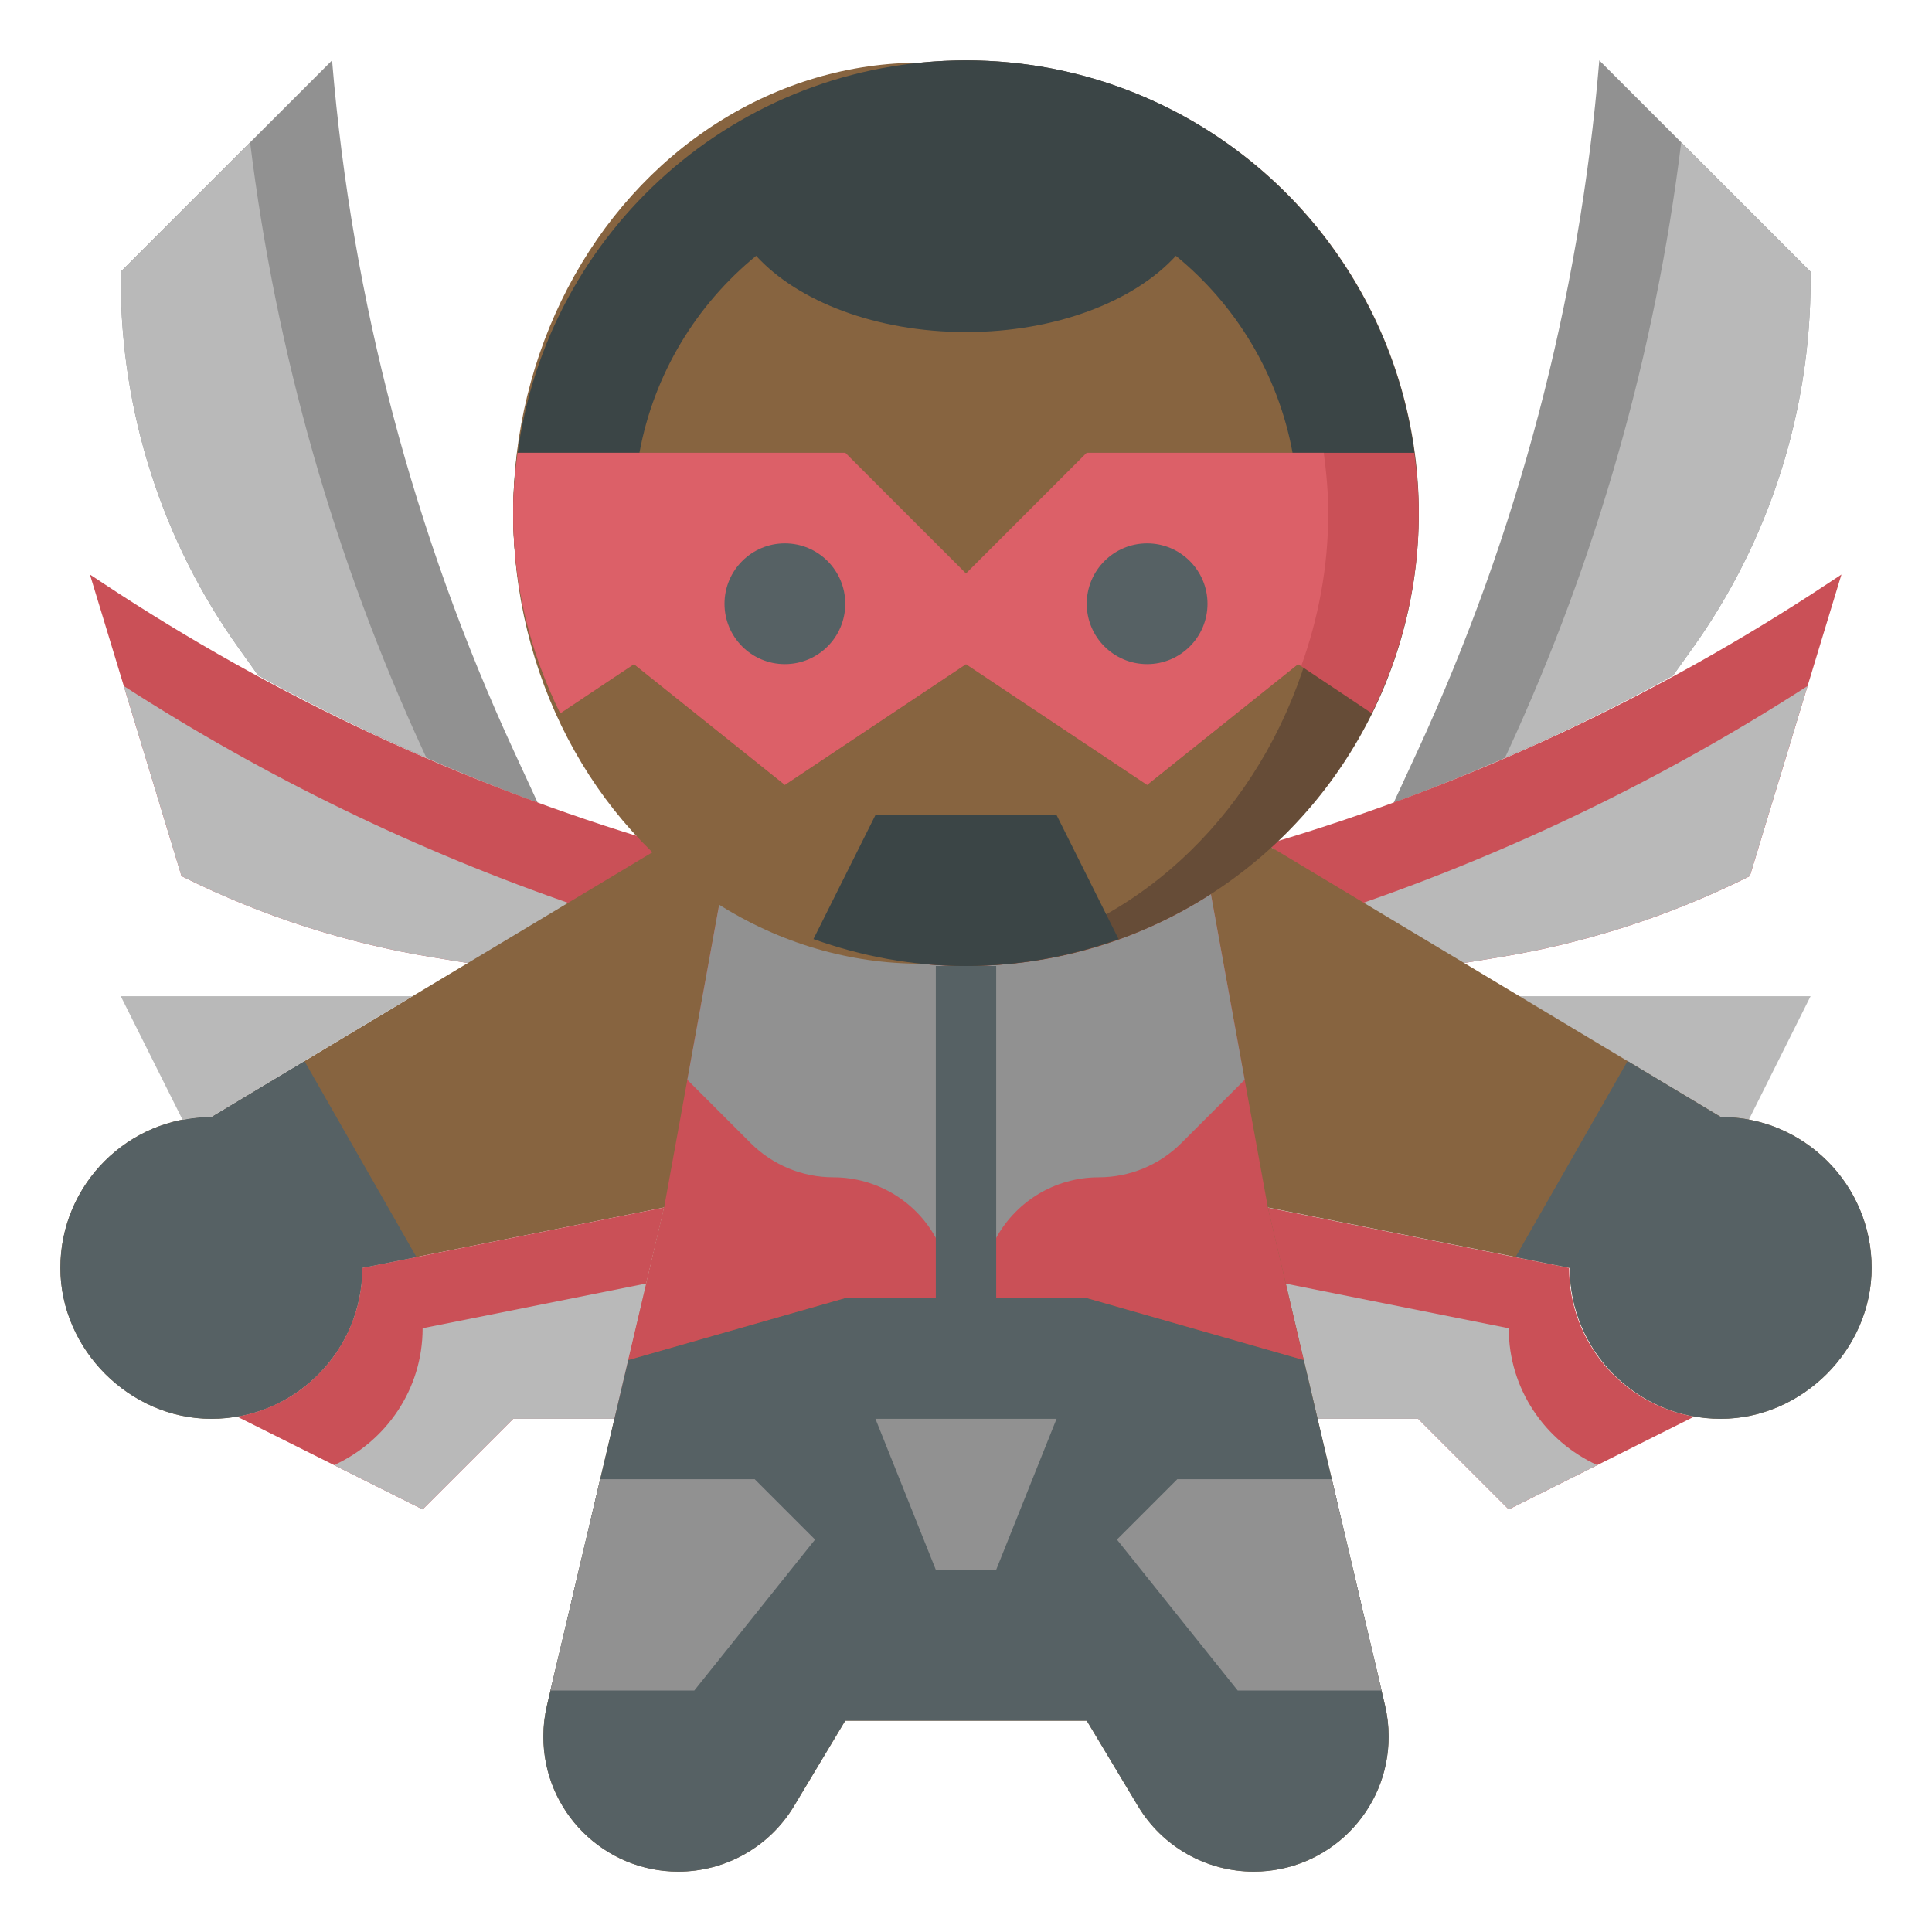 <?xml version="1.0" encoding="iso-8859-1"?>
<!-- Generator: Adobe Illustrator 22.1.0, SVG Export Plug-In . SVG Version: 6.00 Build 0)  -->
<svg xmlns="http://www.w3.org/2000/svg" xmlns:xlink="http://www.w3.org/1999/xlink" version="1.1" id="Layer_3" x="0px" y="0px" viewBox="0 0 64 64" style="enable-background:new 0 0 64 64;" xml:space="preserve" width="512" height="512">
<g>
	<path style="fill:#919191;" d="M46.951,24.893c3.326-7.206,5.365-14.939,6.024-22.849L52.978,2l7,7v0.27   c0,4.377-1.368,8.644-3.912,12.206l-0.644,0.902c-2.977,1.631-6.071,3.04-9.257,4.216L46.951,24.893z"/>
	<path style="fill:#B9B9B9;" d="M49.951,24.893c2.951-6.393,4.882-13.201,5.742-20.178L59.978,9v0.27   c0,4.377-1.368,8.644-3.912,12.206l-0.644,0.902c-1.812,0.993-3.673,1.893-5.566,2.719L49.951,24.893z"/>
	<path style="fill:#CA5057;" d="M41.97,27.968l0.128-0.038c6.551-1.941,12.778-4.845,18.476-8.617L61,19.032l-3.034,9.99l-0.1,0.05   c-2.59,1.284-5.357,2.174-8.211,2.639l-1.961,0.32"/>
	<path style="fill:#B9B9B9;" d="M57.966,29.022l-0.1,0.049c-2.59,1.284-5.357,2.174-8.211,2.64l-1.961,0.32l-2.842-2.017   c5.284-1.81,10.327-4.26,15.026-7.289L57.966,29.022z"/>
	<path style="fill:#919191;" d="M17.028,24.893c-3.326-7.206-5.365-14.939-6.024-22.849L11,2L4,9v0.27   c0,4.377,1.368,8.644,3.912,12.206l0.644,0.902c2.977,1.631,6.071,3.04,9.257,4.216L17.028,24.893z"/>
	<path style="fill:#B9B9B9;" d="M14.028,24.893C11.077,18.5,9.145,11.692,8.285,4.715L4,9v0.27c0,4.377,1.368,8.644,3.912,12.206   l0.644,0.902c1.812,0.993,3.673,1.893,5.566,2.719L14.028,24.893z"/>
	<path style="fill:#CA5057;" d="M22.008,27.968L21.88,27.93c-6.551-1.941-12.778-4.845-18.476-8.617l-0.425-0.282l3.034,9.99   l0.1,0.05c2.59,1.284,5.357,2.174,8.211,2.639l1.961,0.32"/>
	<path style="fill:#B9B9B9;" d="M6.012,29.022l0.1,0.049c2.59,1.284,5.357,2.174,8.211,2.64l1.961,0.32l2.842-2.017   c-5.284-1.81-10.327-4.26-15.026-7.289L6.012,29.022z"/>
	<path style="fill:#CA5057;" d="M43.625,47h3.353l3,3c0,0,6.146-3.073,6.146-3.073c-2.354-0.405-4.146-2.457-4.146-4.927l-10-2   L43.625,47z"/>
	<path style="fill:#B9B9B9;" d="M49.978,50l-3-3h-3.353c0,0-0.569-2.417-1.055-4.482L49.978,44c0,2.021,1.208,3.745,2.933,4.533   C51.423,49.278,49.978,50,49.978,50z"/>
	<path style="fill:#B9B9B9;" d="M50.311,33h9.667l-2.048,4.096C57.621,37.036,57.304,37,56.978,37L50.311,33z"/>
	<path style="fill:#876440;" d="M42,28l15,9c2.761,0,5,2.238,5,5c0,2.703-2.297,5.001-5,5c-2.761,0-5-2.239-5-5l-10-2l3.881,16.495   C45.96,56.831,46,57.174,46,57.519v0.012C46,59.999,43.999,62,41.531,62h0c-1.57,0-3.025-0.824-3.833-2.17L36,57h-8l-1.698,2.83   C25.494,61.176,24.039,62,22.469,62h0C20.001,62,18,59.999,18,57.531v-0.012c0-0.345,0.04-0.688,0.119-1.024L22,40l-10,2   c0,2.761-2.238,5-5,5C4.297,47,2,44.703,2,42c0-2.761,2.239-5,5-5l15-9"/>
	<path style="fill:#CA5057;" d="M20.353,47H17l-3,3c0,0-6.146-3.073-6.146-3.073C10.209,46.522,12,44.47,12,42l10-2L20.353,47z"/>
	<path style="fill:#B9B9B9;" d="M14,50l3-3h3.353c0,0,0.569-2.417,1.055-4.482L14,44c0,2.021-1.208,3.745-2.933,4.533   C12.555,49.278,14,50,14,50z"/>
	<path style="fill:#566164;" d="M20.811,45.054L28,43h8c0,0,7.189,2.054,7.189,2.054l2.692,11.441C45.96,56.831,46,57.174,46,57.519   v0.012C46,59.999,43.999,62,41.531,62h0c-1.57,0-3.025-0.824-3.833-2.17L36,57h-8l-1.698,2.83C25.494,61.176,24.039,62,22.469,62h0   C20.001,62,18,59.999,18,57.531v-0.012c0-0.345,0.04-0.688,0.119-1.024L20.811,45.054z"/>
	<polygon style="fill:#919191;" points="27,51 25,49 19.882,49 18.235,56 23,56  "/>
	<polygon style="fill:#919191;" points="45.765,56 44.118,49 39,49 37,51 41,56  "/>
	<polygon style="fill:#919191;" points="29,47 35,47 33,52 31,52  "/>
	<path style="fill:#CA5057;" d="M23.887,29.619L22,40l-1.189,5.054L28,43h8l7.189,2.054C43.189,45.054,42,40,42,40l-1.887-10.381   C37.774,31.126,34.989,32,32,32C29.011,32,26.226,31.126,23.887,29.619z"/>
	<path style="fill:#919191;" d="M41.231,35.769l-2.096,2.096C38.408,38.592,37.423,39,36.395,39h0c-1.468,0-2.81,0.829-3.466,2.142   L32,43l-0.929-1.858C30.415,39.829,29.073,39,27.605,39h0c-1.028,0-2.013-0.408-2.74-1.135c0,0-2.096-2.096-2.096-2.096   l1.118-6.152l-0.001,0.001C26.226,31.126,29.011,32,32,32c2.989,0,5.774-0.874,8.113-2.381   C40.113,29.619,41.231,35.769,41.231,35.769z"/>
	<path style="fill:#566164;" d="M50.205,41.641L52,42c0,2.761,2.238,5,5,5c2.703,0,5.001-2.297,5-5c0-2.761-2.239-5-5-5   l-3.085-1.851L50.205,41.641z"/>
	<path style="fill:#566164;" d="M10.085,35.149L7,37c-2.761,0-5,2.238-5,5C2,44.703,4.297,47,7,47c2.761,0,5-2.239,5-5l1.795-0.359   L10.085,35.149z"/>
	<path style="fill:#B9B9B9;" d="M13.667,33H4l2.048,4.096C6.357,37.036,6.674,37,7,37L13.667,33z"/>
	<circle style="fill:#664C37;" cx="32" cy="17" r="15"/>
	<ellipse style="fill:#876440;" cx="30.5" cy="17" rx="13.5" ry="14.924"/>
	<path style="fill:#3B4546;" d="M26.946,31.108C28.527,31.675,30.224,32,32,32c1.776,0,3.473-0.325,5.054-0.892L35,27h-6   L26.946,31.108z"/>
	<path style="fill:#3B4546;" d="M46.851,15C45.871,7.664,39.604,2,32,2S18.129,7.664,17.149,15h4.033   c0.481-2.616,1.887-4.908,3.866-6.525l0,0C26.425,9.983,29.023,11,32,11s5.575-1.017,6.952-2.525l0,0   c1.98,1.616,3.386,3.909,3.866,6.525H46.851z"/>
	<path style="fill:#CA5057;" d="M46.851,15H36l-4,4l-4-4H17.149C17.061,15.656,17,16.32,17,17c0,2.383,0.57,4.627,1.559,6.628L21,22   l5,4l6-4l6,4l5-4l2.441,1.628C46.43,21.627,47,19.383,47,17C47,16.32,46.939,15.656,46.851,15z"/>
	<path style="fill:#DC6068;" d="M32,19l-4-4H17.149C17.061,15.656,17,16.32,17,17c0,2.383,0.57,4.627,1.559,6.628L21,22l5,4l6-4l6,4   l5-4l0.103,0.069C43.673,20.483,44,18.782,44,17c0-0.68-0.061-1.344-0.149-2H36L32,19z"/>
	<circle style="fill:#566164;" cx="26" cy="20" r="2"/>
	<circle style="fill:#566164;" cx="38" cy="20" r="2"/>
	<g>
		<rect x="31" y="32" style="fill:#566164;" width="2" height="11"/>
	</g>
</g>
</svg>
